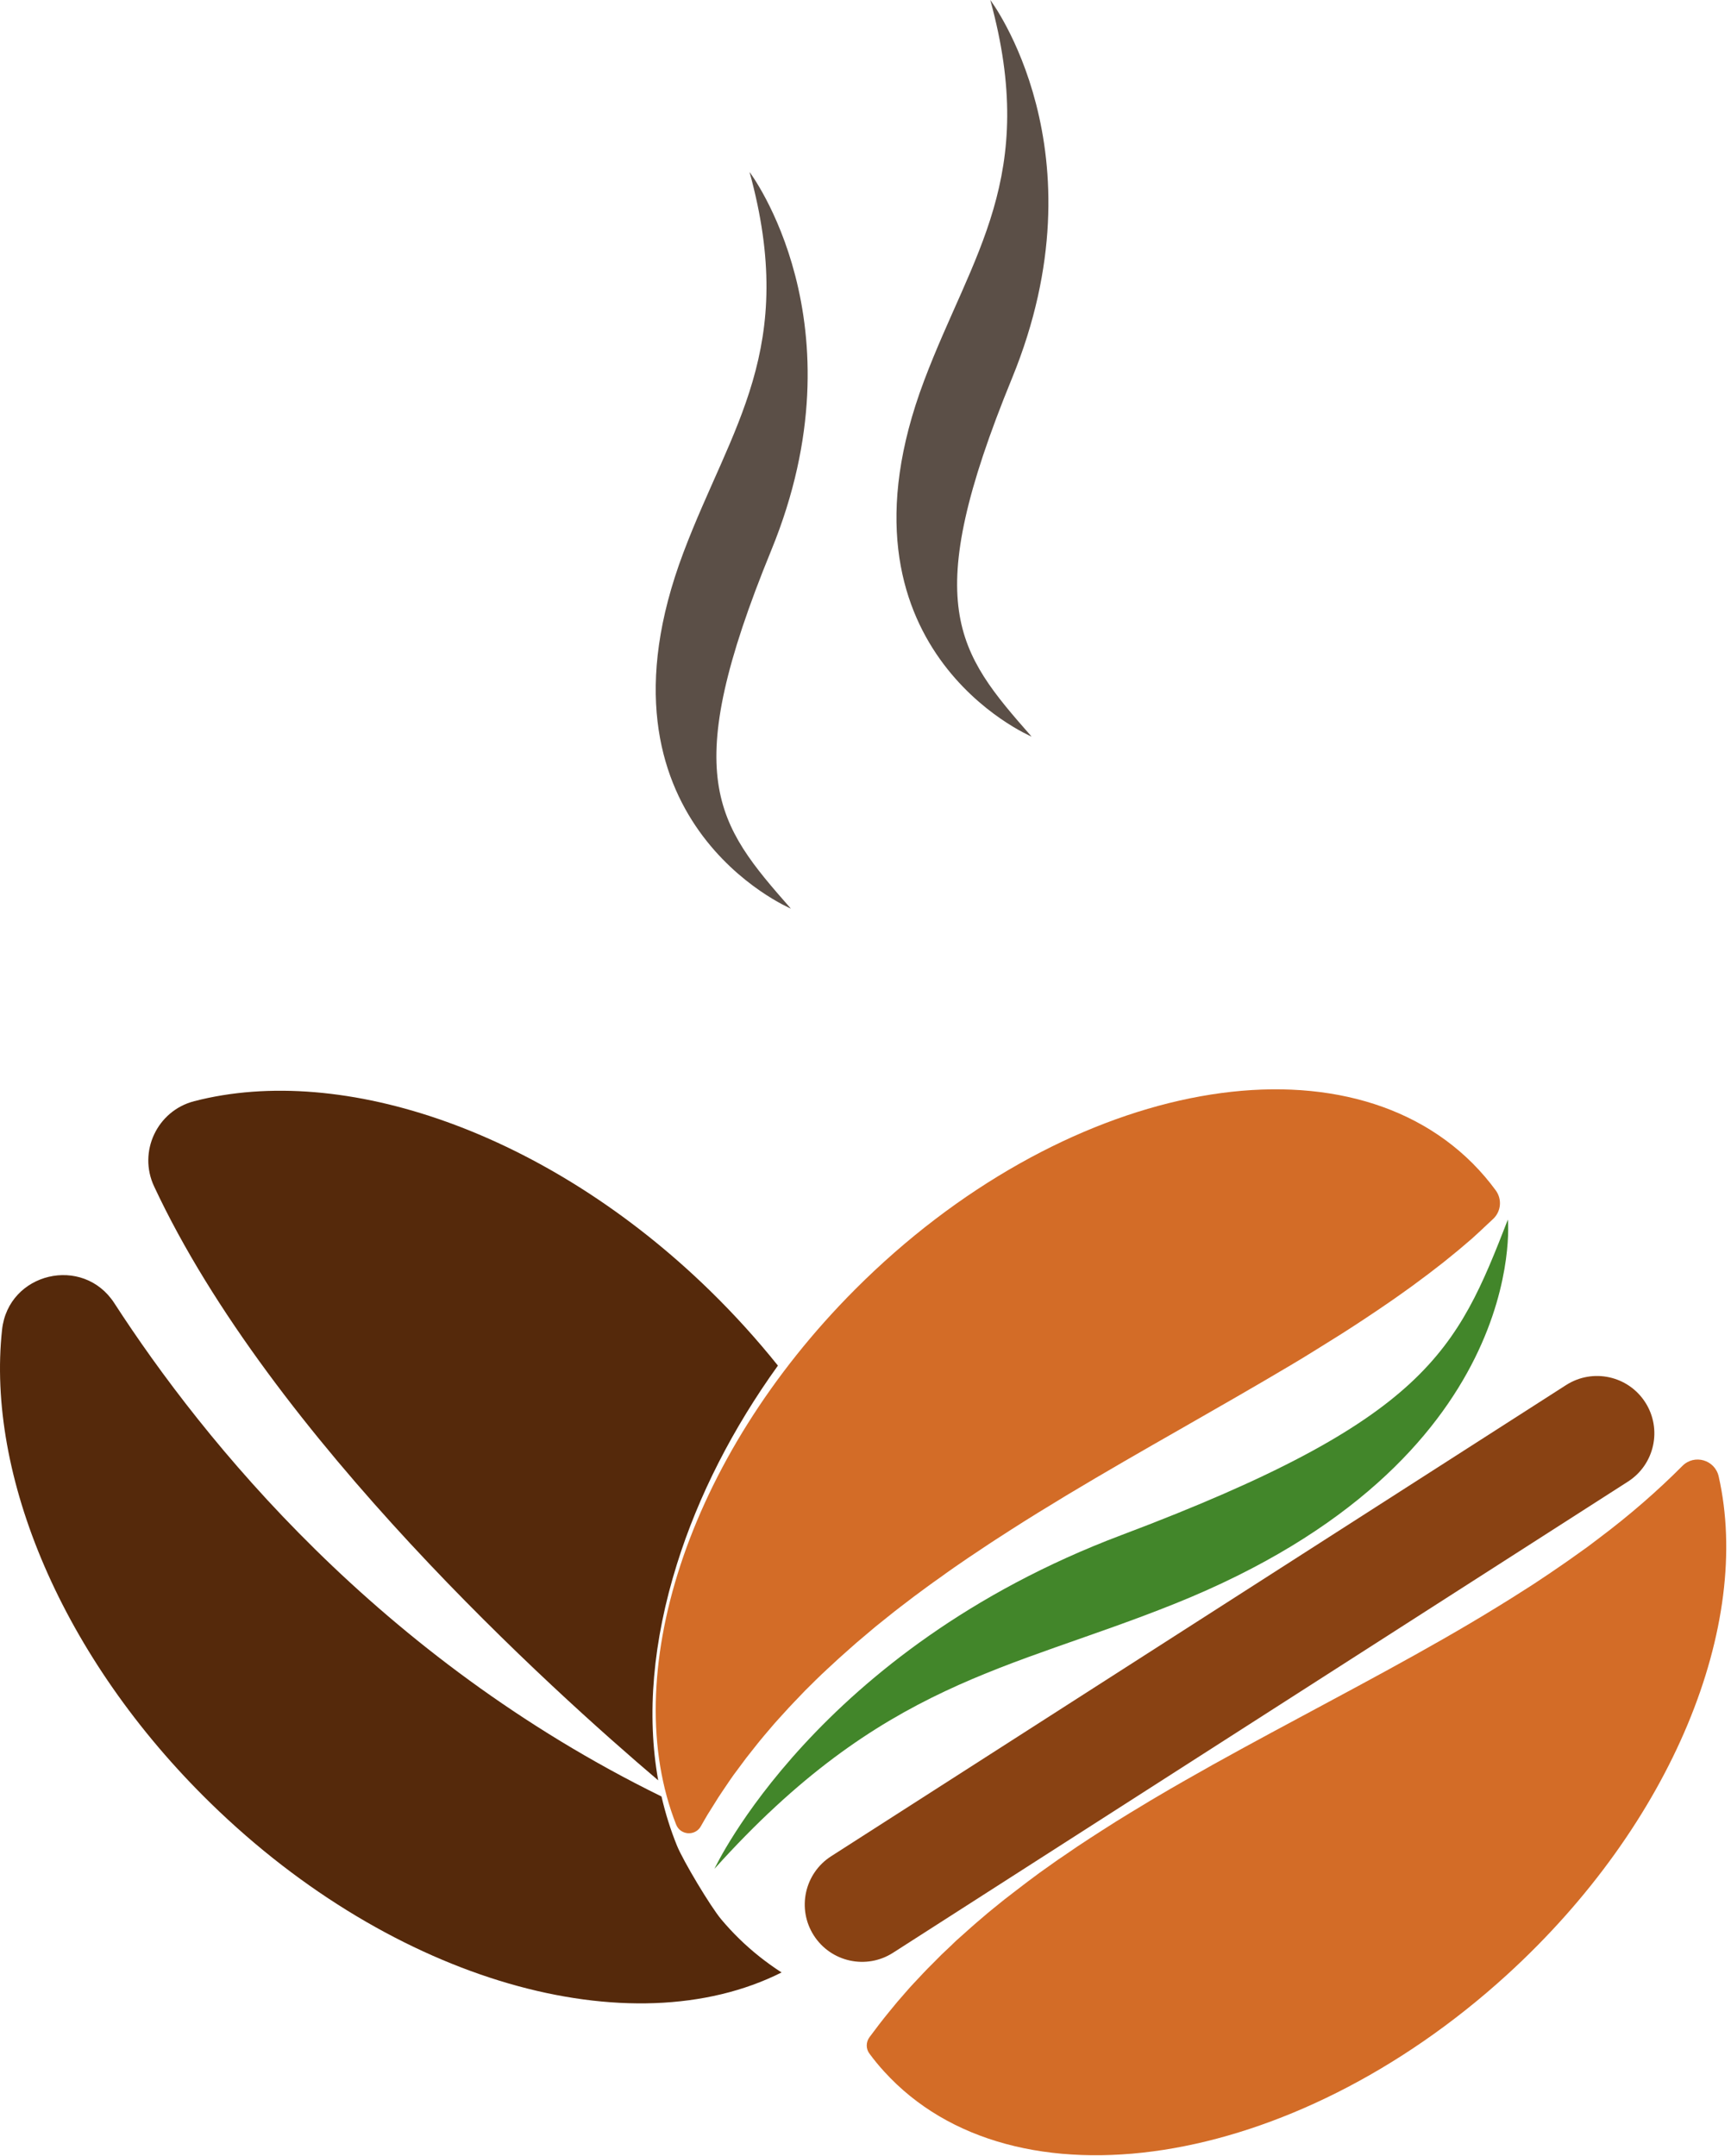<svg width="302" height="376" viewBox="0 0 302 376" fill="none" xmlns="http://www.w3.org/2000/svg">
<path d="M117.96 318.242C118.71 320.128 121.304 320.294 122.283 318.524C122.294 318.513 122.294 318.513 122.294 318.503C122.669 317.857 123.033 317.19 123.429 316.534C123.835 315.888 124.242 315.232 124.658 314.576C125.46 313.242 126.377 311.951 127.273 310.607C127.721 309.93 128.21 309.284 128.7 308.628C129.189 307.971 129.679 307.305 130.179 306.638C130.7 305.982 131.221 305.326 131.742 304.659C132.002 304.326 132.273 303.992 132.533 303.669C132.814 303.336 133.085 303.013 133.356 302.68C133.919 302.024 134.471 301.378 135.033 300.711C135.606 300.055 136.2 299.419 136.794 298.763C137.96 297.451 139.21 296.201 140.45 294.888C141.721 293.628 143.002 292.336 144.356 291.096C145.023 290.482 145.7 289.857 146.377 289.232C147.064 288.617 147.762 288.003 148.45 287.388C148.804 287.086 149.148 286.774 149.502 286.461C149.856 286.169 150.21 285.857 150.564 285.565C151.283 284.961 152.002 284.357 152.721 283.742C154.2 282.576 155.658 281.357 157.169 280.211C157.929 279.638 158.689 279.044 159.45 278.471C160.221 277.909 160.992 277.336 161.762 276.763C162.533 276.19 163.314 275.649 164.106 275.086C164.887 274.524 165.669 273.951 166.46 273.409C167.262 272.867 168.054 272.315 168.856 271.763C169.658 271.232 170.46 270.69 171.273 270.149C172.887 269.055 174.523 268.024 176.158 266.961C179.429 264.857 182.752 262.826 186.075 260.815C192.731 256.815 199.439 252.971 206.012 249.221C212.585 245.461 219.012 241.784 225.148 238.138C228.221 236.326 231.169 234.44 234.075 232.638C236.96 230.805 239.742 228.951 242.408 227.117C243.085 226.659 243.731 226.19 244.387 225.732C245.033 225.274 245.679 224.805 246.325 224.346C246.95 223.878 247.575 223.419 248.2 222.951C248.512 222.721 248.814 222.492 249.127 222.263C249.429 222.024 249.731 221.794 250.033 221.565C250.637 221.096 251.231 220.638 251.825 220.18C252.398 219.711 252.971 219.242 253.544 218.784C254.7 217.867 255.762 216.909 256.846 216.003C257.148 215.753 258.96 214.055 260.512 212.596C261.898 211.294 262.085 209.159 260.95 207.617C259.742 205.971 258.408 204.409 256.939 202.93C233.242 179.221 185.023 189.034 149.231 224.857C119.669 254.451 107.825 292.524 117.96 318.242Z" fill="#D36C27"/>
<path d="M125.82 334.764C123.948 332.527 119.21 324.608 118.114 321.934C116.995 319.178 116.094 316.314 115.41 313.343C66.117 289.17 35.589 251.444 19.946 227.298C14.483 218.857 1.438 221.941 0.358 231.935C-2.381 257.243 10.695 289.109 36.783 314.548C68.853 345.838 110.138 357.206 136.357 344.036C133.71 342.33 131.236 340.372 128.979 338.171C127.882 337.102 126.815 335.949 125.82 334.764ZM114.832 310.527C112.789 299.094 113.886 286.256 118.119 272.763C121.852 260.85 127.838 249.147 135.72 238.191C132.131 233.706 128.178 229.329 123.874 225.123C95.475 197.422 59.849 185.336 33.86 192.076C27.412 193.752 24.056 200.889 26.883 206.927C47.32 250.668 96.432 294.908 114.832 310.527Z" fill="#55290B"/>
<path d="M299.852 257.526C299.196 254.617 295.606 253.572 293.514 255.695L293.471 255.735C289.268 259.959 284.406 264.215 278.98 268.287C278.299 268.798 277.618 269.308 276.937 269.829C276.236 270.328 275.534 270.826 274.822 271.335C273.419 272.354 271.965 273.328 270.5 274.334C269.025 275.318 267.548 276.333 266.013 277.283C265.249 277.768 264.486 278.254 263.723 278.739C262.95 279.214 262.166 279.698 261.392 280.184C255.153 284.03 248.586 287.737 241.908 291.386C235.218 295.045 228.417 298.646 221.687 302.282C218.306 304.094 214.966 305.94 211.647 307.776C208.348 309.633 205.06 311.481 201.852 313.385C201.048 313.848 200.254 314.332 199.459 314.816C198.665 315.289 197.872 315.763 197.087 316.248C196.303 316.732 195.519 317.217 194.746 317.691C193.962 318.176 193.199 318.672 192.435 319.158C190.888 320.128 189.402 321.132 187.896 322.115C187.163 322.622 186.42 323.119 185.687 323.627C185.321 323.871 184.955 324.114 184.589 324.368C184.222 324.622 183.866 324.876 183.51 325.131C180.611 327.132 177.904 329.258 175.221 331.322C173.919 332.387 172.599 333.409 171.359 334.498C170.74 335.032 170.11 335.555 169.501 336.1C168.901 336.645 168.292 337.18 167.705 337.705C167.4 337.983 167.095 338.24 166.801 338.507C166.517 338.786 166.233 339.054 165.949 339.333C165.371 339.879 164.803 340.416 164.236 340.952C163.678 341.5 163.142 342.048 162.605 342.596C162.068 343.145 161.512 343.671 161.006 344.231C159.984 345.341 158.933 346.397 157.994 347.51C157.52 348.062 157.046 348.602 156.572 349.143C156.119 349.696 155.665 350.248 155.223 350.78C153.962 352.316 152.785 353.846 151.682 355.348C151.069 356.195 151.057 357.341 151.674 358.173C152.478 359.264 153.336 360.316 154.259 361.319C176.808 386.113 225.444 378.574 262.877 344.48C291.922 318.012 305.689 283.328 299.852 257.526Z" fill="#D36C27"/>
<path d="M130.77 30C130.77 30 150.79 56.344 134.572 95.948C118.343 135.563 124.926 143.635 137.978 158.479C137.978 158.479 101.572 143.135 119.238 96.365C127.551 74.323 139.27 60.885 130.77 30Z" fill="#5B4F47"/>
<path d="M172.77 0C172.77 0 192.79 26.344 176.572 65.948C160.343 105.563 166.926 113.635 179.978 128.479C179.978 128.479 143.572 113.135 161.238 66.365C169.551 44.323 181.27 30.885 172.77 0Z" fill="#5B4F47"/>
<path d="M124.651 325.958C124.651 325.958 142.318 287.846 195.655 267.748C248.992 247.65 254.16 235.612 263.074 212.717C263.074 212.717 267.093 254.781 204.98 279.715C175.704 291.464 154.025 293.298 124.651 325.958Z" fill="#42862A"/>
<path d="M273.231 241.582C277.881 238.602 284.066 239.955 287.047 244.605C290.027 249.255 288.673 255.44 284.024 258.42L155.798 340.606C151.149 343.587 144.963 342.233 141.983 337.583C139.003 332.934 140.356 326.748 145.006 323.768L273.231 241.582Z" fill="#894213"/>
</svg>

